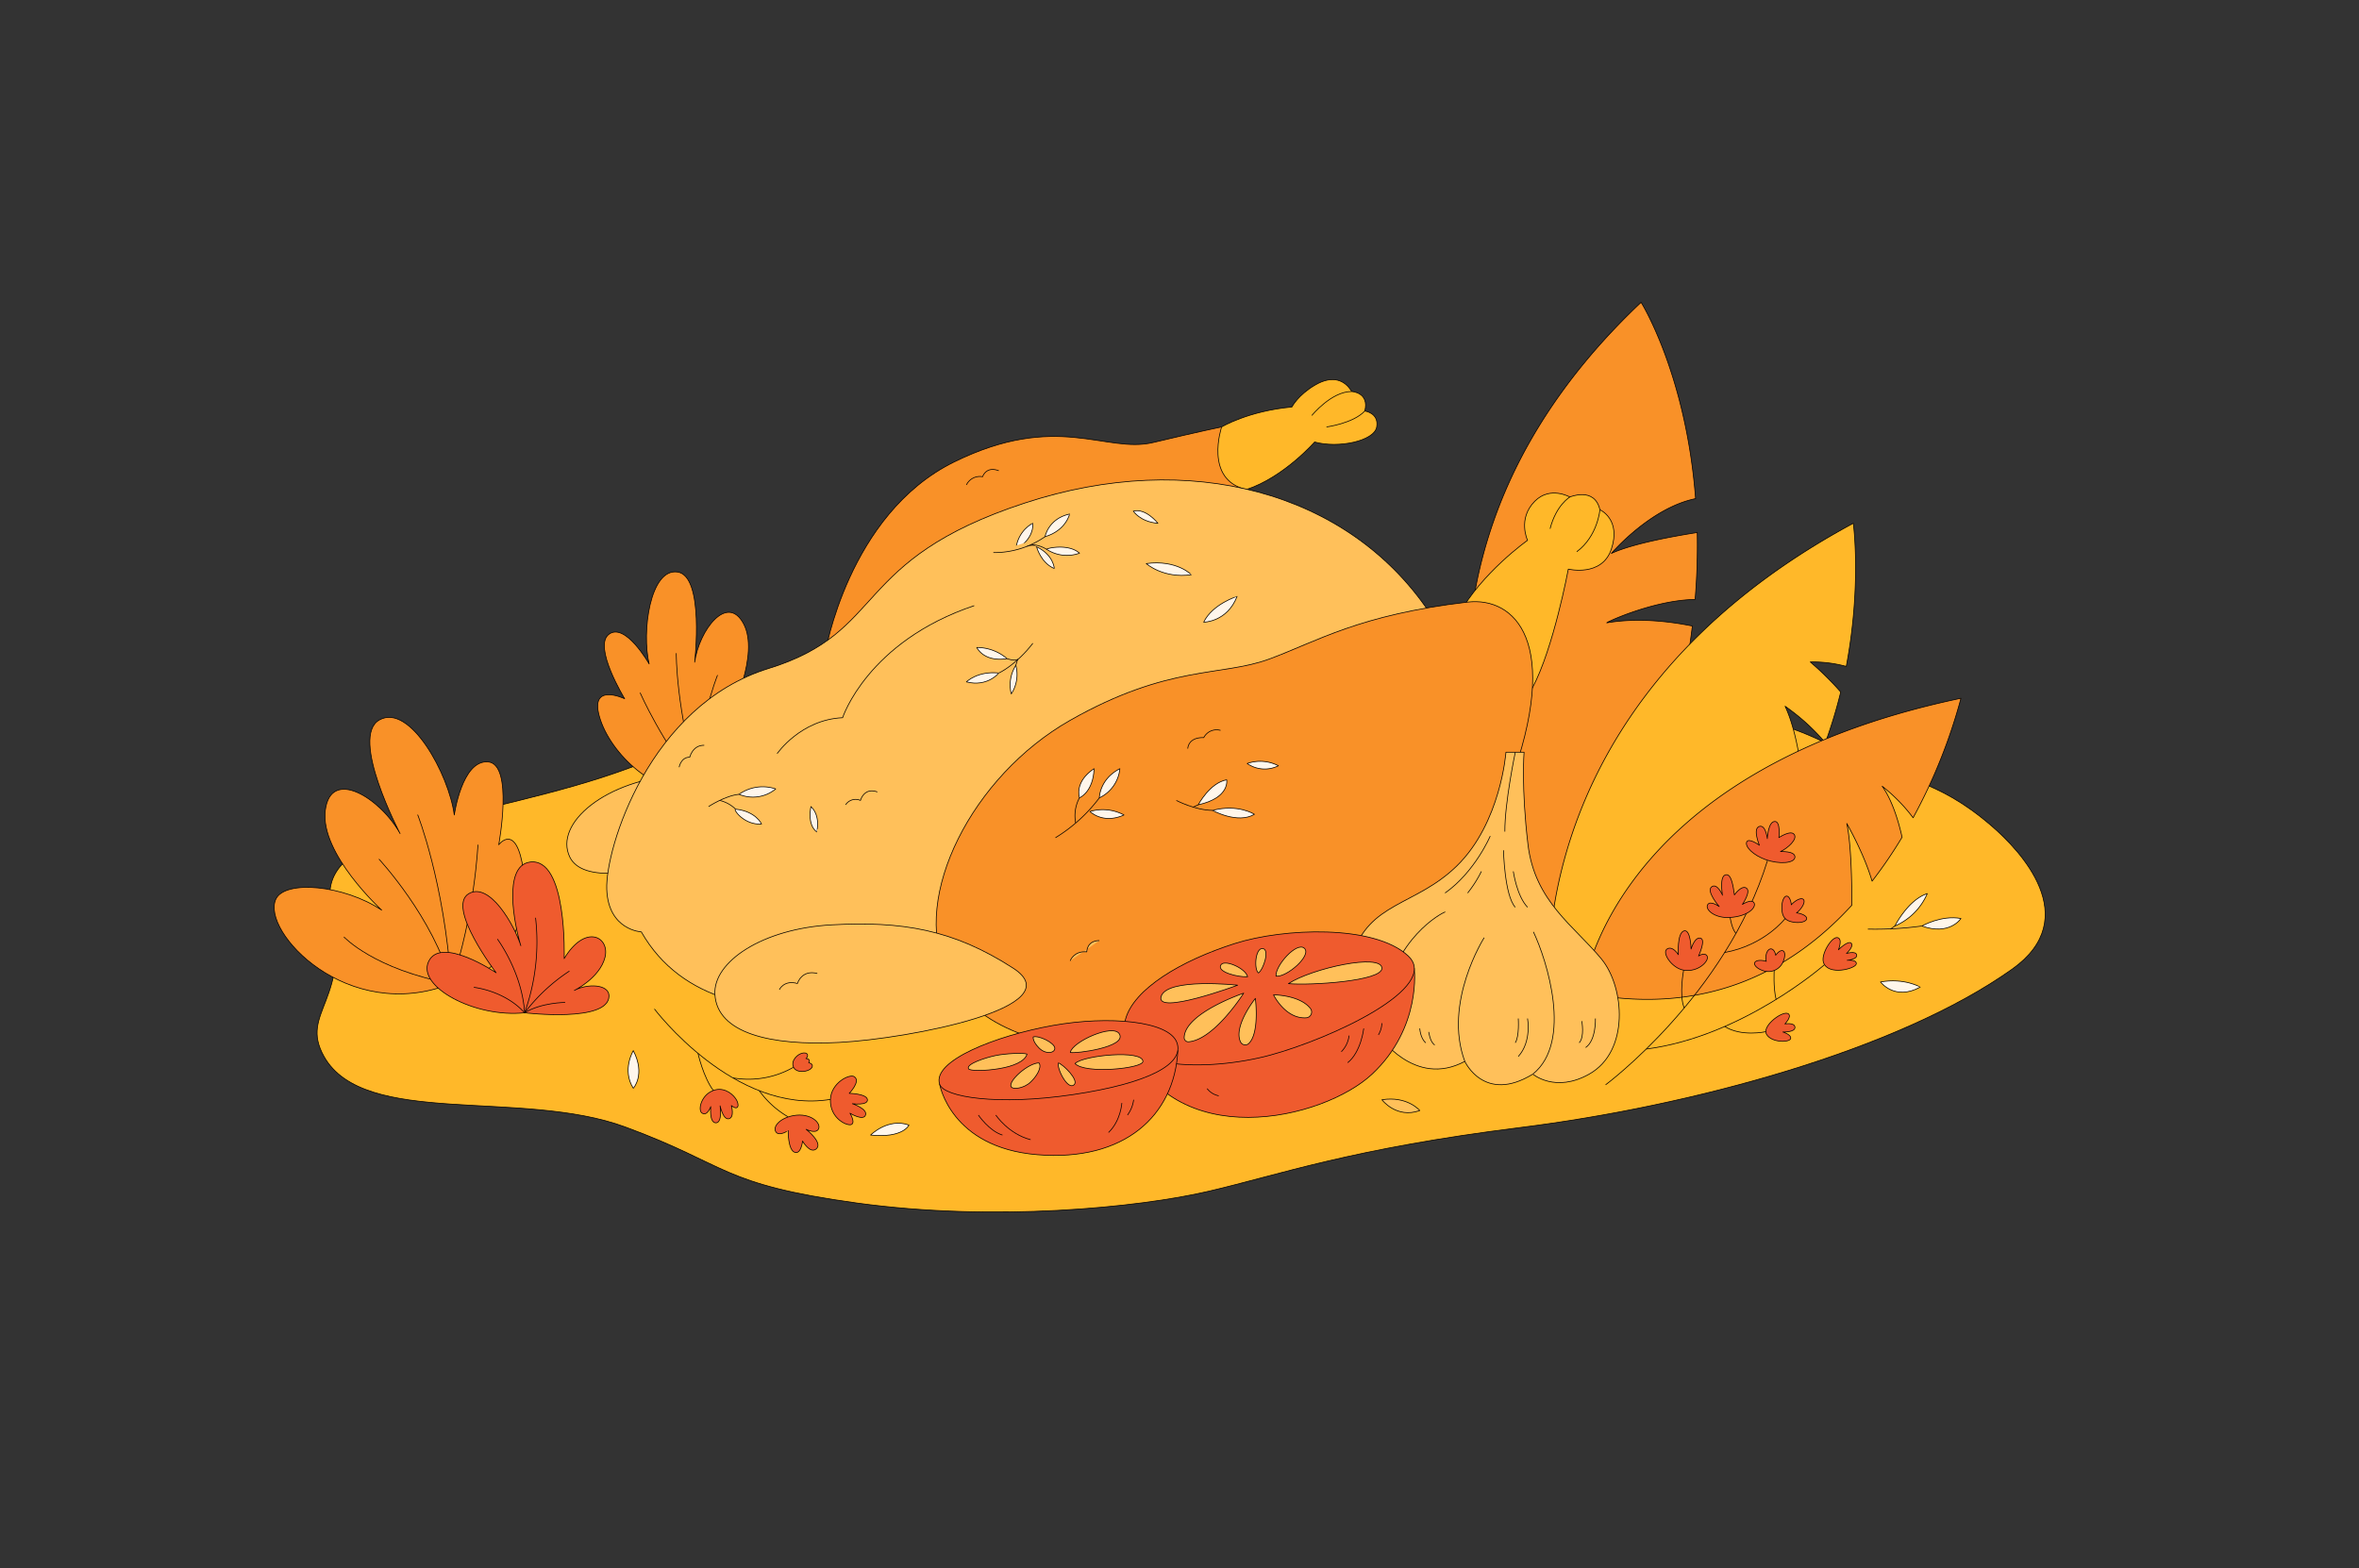 <svg id="圖層_1" data-name="圖層 1" xmlns="http://www.w3.org/2000/svg" viewBox="0 0 1110 738"><rect x="0" y="0" width="1110" height="738" fill="#333333" stroke="none"/><defs><style>.cls-1{fill:#ffb829;}.cls-1,.cls-2,.cls-3,.cls-4,.cls-5,.cls-6{stroke:#000;stroke-linejoin:round;stroke-width:0.33px;}.cls-2{fill:#f99128;}.cls-3{fill:none;}.cls-4{fill:#ffc05a;}.cls-5{fill:#fff6eb;}.cls-6{fill:#ef5b2e;}</style></defs><title>main04</title><path class="cls-1" d="M294.17,530.36c48.92,18,44.48,26.9,109,35.8s132.3,2.22,165.66-5.56,66.71-20,146.75-30S892.89,494.4,946.8,456.09c34-24.17,3.61-55.93-9.57-67.29-26.69-23-41.19-20.7-78.34-39.22C830.3,335.33,787.34,326.15,635,310.26c-143.46-15-273,26.79-339.35,51.35s-148.42,26-139.79,64.62c10.08,45.12-15.38,49.69-3.38,71C171.32,530.71,245.26,512.35,294.17,530.36Z"/><path class="cls-2" d="M756.12,293.11c-1.49.26,21.52-10.67,41.5-11a305.52,305.52,0,0,0,1-31.49c-10,1.55-30.19,5.1-40.41,9.83,0,0,18.2-21.38,39.63-25.79-4.52-58.85-25.65-92.38-25.65-92.38C614.07,291.79,734,462.86,734,462.86c39.16-64.11,56.56-120.92,62.32-168.24C786.23,292.56,770.93,290.59,756.12,293.11Z"/><path class="cls-1" d="M851.8,311.54a59.66,59.66,0,0,1,16.94,2.09c7.26-38.18,3.32-67.36,3.32-67.36C710,333.56,729.37,472,729.37,472c63.59-21.76,99.38-60.12,119.34-99.11-.91-10.71-3.21-28.75-8.76-40.53a99,99,0,0,1,18.94,17.19,226.52,226.52,0,0,0,7.24-23.88A141.47,141.47,0,0,0,851.8,311.54Z"/><path class="cls-2" d="M900.19,384.85a256.48,256.48,0,0,0,22.52-56.23c-167.13,35.07-178,138.53-178,138.53,58.23,11.77,99-10.92,126.66-41.15,0-9.76-.24-28.52-2.39-38.46,0,0,8.07,14,11.91,27.15A211.37,211.37,0,0,0,895,394c-1.7-7.57-4.64-17.4-9.37-24A79.39,79.39,0,0,1,900.19,384.85Z"/><path class="cls-2" d="M380.36,317.13c-4.6-5.23-25.71,2.35-36.76,18.77,0,0,14-28,6.26-42.39s-20.93,3.19-23,18.15c0,0,4.74-40.7-8.11-42.47s-16.93,28.25-13.31,43.27c0,0-11.11-19.63-18.87-14s7.35,30.37,7.35,30.37-17.49-8.28-11.41,9.91c6,18,28.93,37.77,46.69,32.18C371,371.3,390,328.07,380.36,317.13Z"/><path class="cls-3" d="M360.38,340.18s-6.17,15.4-31.17,30.72c-11.27-36.54-11-63.51-11-63.51"/><path class="cls-3" d="M301.19,326s10.56,24.11,28,44.89c-2.76-25.27,8.44-53.17,8.44-53.17"/><path class="cls-2" d="M388.22,307.63s10.78-65.55,60.59-90.15c48.71-24,71.38-3.87,93.82-9.23s32.19-7.32,32.19-7.32,16.36,5.75,11.6,29.46S388.22,307.63,388.22,307.63Z"/><path class="cls-1" d="M574.82,200.93s12.47-7.5,33.07-9.39c0,0,2.81-5.61,11-10.38s14-2.25,17.12,3.09c0,0,8.42.4,6.18,9.18,0,0,6.73.88,5.61,7.5s-18,10.18-29.23,7.09c0,0-14.45,16.56-32.1,22.37C566.38,225.83,574.82,200.93,574.82,200.93Z"/><path class="cls-3" d="M617.27,195.53s9.15-11.28,18.69-11.28"/><path class="cls-3" d="M624.17,200.93s12.63-1.68,18-7.5"/><path class="cls-4" d="M268.11,403.34c-7.65-15.85,17.07-36.53,51.76-38.64s28.77,26.65,2.95,37.65C301.28,411.53,274,415.61,268.11,403.34Z"/><path class="cls-4" d="M301.76,438.56s-15.52-.77-16.26-20,20-86.66,76.12-103.95,38.34-50.9,120.63-77.89c77.69-25.48,151.9-5.17,190,51,0,0-2.51,44.34-12.12,51S455.61,459.41,455.61,459.41,339.84,505.41,301.76,438.56Z"/><path class="cls-1" d="M686.3,289.46c10.75-19.81,32.47-35.18,32.47-35.18s-4.8-10.12,3.4-18.39c7.22-7.29,16.49-2,16.49-2s11.67-4.95,14.15,6c0,0,10.16,4.44,5.38,18.59-4.45,13.17-20.24,9.36-20.24,9.36s-6.91,37.19-16.9,55.91S679.75,301.53,686.3,289.46Z"/><path class="cls-3" d="M738.66,233.92s-6.39,3.7-9.29,14.91"/><path class="cls-3" d="M752.81,239.93s-1,12.38-10.88,19.72"/><path class="cls-2" d="M445.09,456.63c-16.18-34.46,12.1-91.32,58.48-117.65s71.08-20.51,93.6-28.8,42.12-20.84,93.41-26.82c21.94-2.56,44.7,18.53,19.64,86.14-34.78,93.82-149.63,126.09-185.48,124.91S457.28,482.6,445.09,456.63Z"/><path class="cls-4" d="M336.4,468.09c-1-15.43,22.39-31.11,55.08-32.85s56.81,2,85.28,20.41-49.11,33.19-81.8,34.93S337.55,486.13,336.4,468.09Z"/><path class="cls-3" d="M454.74,228.21a7,7,0,0,1,7.62-3.85s1.57-5.14,7.61-2.82"/><path class="cls-4" d="M708.6,354s-2.37,33.22-23.07,53.48c-19.4,19-41.52,16.91-49.3,42.51S648.6,487,648.6,487s16.85,25.26,40.66,12.5c0,0,9.1,20.05,32,6,0,0,10.52,9,26.51,0,19.1-10.75,16.66-40.91,5.8-54.15-12.72-15.5-31.4-27-34.6-53.94S717.14,354,717.14,354Z"/><path class="cls-4" d="M713,354s-5,23.79-4.91,37.38"/><path class="cls-4" d="M707.45,400.16s.46,21.25,5.54,26.8"/><path class="cls-4" d="M701.21,393.46s-7.16,16.86-21.25,26.8"/><path class="cls-4" d="M712.07,410.09s1.61,11.55,6.7,16.87"/><path class="cls-4" d="M697.05,410.09a55.53,55.53,0,0,1-6.47,10.17"/><path class="cls-4" d="M698.36,441.28s-19.43,30.58-9.1,58.26"/><path class="cls-4" d="M721.54,438.56c6.24,13.12,18.61,51.72-.28,66.95"/><path class="cls-4" d="M680,429.27c.92-.86-20.84,9.11-27.73,37.88"/><path class="cls-4" d="M718.77,479.33s2.05,10.86-4.37,17.88"/><path class="cls-4" d="M714.4,479.33s.59,8.38-1.41,11.42"/><path class="cls-4" d="M750.71,479.33s.4,10.25-4.61,13.66"/><path class="cls-4" d="M744.29,480.56s1.41,7.35-1.2,10.19"/><path class="cls-4" d="M668.06,484s.2,4.54,2.81,6.78"/><path class="cls-4" d="M672.27,485.65s.6,4.74,2.81,6.14"/><path class="cls-4" d="M365.68,354.67s11-16,30.8-16.9c0,0,11.58-35.81,61.92-52.74"/><path class="cls-2" d="M129.81,423.13c4.26-9.09,32-6.7,49.78,5.19,0,0-29.08-26.52-26.53-46.93s26-5.71,35.2,10.92c0,0-24-45.63-9.69-53.52s32.64,25.5,35.19,44.76c0,0,3.57-25.87,15.81-25s5.1,39,5.1,39,8.39-11.13,11.7,12.55-10.71,51.34-34.07,52.81C163.47,482.23,122.71,438.26,129.81,423.13Z"/><path class="cls-3" d="M161.82,440.92s14.2,15.3,50.48,22c-3.31-48-15.78-79.52-15.78-79.52"/><path class="cls-3" d="M224.89,397.53s-1.5,33.08-12.59,65.36c-8.19-30.91-34-58.59-34-58.59"/><path class="cls-5" d="M454.74,320.91s5.27-5.24,15.23-4.18C470,316.73,464.7,323.45,454.74,320.91Z"/><path class="cls-5" d="M459.62,304.71s3.13,7,14.25,5.27A22,22,0,0,0,459.62,304.71Z"/><path class="cls-5" d="M478,313.11a17.19,17.19,0,0,0-2.15,13.46A16.86,16.86,0,0,0,478,313.11Z"/><path class="cls-3" d="M470,316.73s8-3.62,16-14"/><path class="cls-3" d="M473.87,310s3.75,1.31,5,.28l-.91,2.85"/><path class="cls-5" d="M491.72,252.58s1.5-8.49,11.6-10.68C503.32,241.9,501.55,249.71,491.72,252.58Z"/><path class="cls-5" d="M487.75,257.33s1.92,7.51,8.34,10.24C496.09,267.57,495.8,261.15,487.75,257.33Z"/><path class="cls-5" d="M486,246.27c0-.14-7.14,3.41-8,12.29C478,258.56,486.37,254.33,486,246.27Z"/><path class="cls-5" d="M492.54,258.56c-.67-.44,10.1-3,15.42,1.77A17.4,17.4,0,0,1,492.54,258.56Z"/><path class="cls-4" d="M467.41,260.06a42.07,42.07,0,0,0,24.31-7.48"/><path class="cls-4" d="M487.75,257.33s-1-1.45-4.48-.23"/><path class="cls-4" d="M492.54,258.56a14.42,14.42,0,0,0-7.43-2.24"/><path class="cls-6" d="M246.85,476.63s39.7,4.78,39.7-7.95c0-5.54-10.2-5.89-16.29-2.57,0,0,11.9-5.81,14.39-15.49s-9.17-16.14-19.19.52c0,0,1.62-48.22-16.32-45.39-12.53,2-7.12,29.58-4.06,39.33-3.06-9.75-14.71-30.17-24.47-24.52-10.76,6.23,12.85,37.25,12.85,37.25s-26.14-17.68-31.84-5.19C196.26,464.35,223.44,479.12,246.85,476.63Z"/><path class="cls-3" d="M234.05,441.94s11.65,15.63,12.8,34.69A99,99,0,0,0,252,431.92"/><path class="cls-3" d="M267.93,457a85,85,0,0,0-21.08,19.66c-9.41-10.52-23.9-12-23.9-12"/><path class="cls-3" d="M265.94,471.77s-11.13,0-19.09,4.86"/><path class="cls-4" d="M366.72,465.77s2.13-4.75,8.5-2.91c0,0,1.91-6.65,9.35-4.74"/><path class="cls-5" d="M347.75,373.82A19.23,19.23,0,0,1,365,371.28,16.86,16.86,0,0,1,347.75,373.82Z"/><path class="cls-5" d="M346.13,380.81c-1.37-.14,3.91,7.62,12.22,7C358.35,387.79,355.66,381.78,346.13,380.81Z"/><path class="cls-4" d="M333.42,379.58s7.88-5.17,14.33-5.76"/><path class="cls-4" d="M346.13,380.81a15.92,15.92,0,0,0-7.5-4.11"/><path class="cls-5" d="M381.59,379.58s-2,8.33,2.71,11.95C384.3,391.53,386.34,384.16,381.59,379.58Z"/><path class="cls-4" d="M397.89,378.75a5.61,5.61,0,0,1,7-2.05s1.59-6.27,7.93-4"/><path class="cls-5" d="M539.35,265.23s8,7.17,21.24,5.24C560.59,270.47,553.7,263.3,539.35,265.23Z"/><path class="cls-5" d="M566.38,292.81s11,0,15.72-12.14C582.1,280.67,570.52,284.26,566.38,292.81Z"/><path class="cls-5" d="M517.29,375.48s0-8.75,9.65-13.72A17,17,0,0,1,517.29,375.48Z"/><path class="cls-5" d="M512.88,381.9s6,6.12,16,1.65A21.14,21.14,0,0,0,512.88,381.9Z"/><path class="cls-5" d="M514.81,361.76s-9,5.23-6.9,13.72C507.91,375.48,514.43,372.87,514.81,361.76Z"/><path class="cls-3" d="M517.29,375.48a74.59,74.59,0,0,1-20.66,18.77"/><path class="cls-3" d="M507.91,375.48a18,18,0,0,0-1.77,11.83"/><path class="cls-5" d="M563.81,378.75s5.5-10.39,13.39-11.76C577.2,367,578.91,375.42,563.81,378.75Z"/><path class="cls-5" d="M570.54,381.39s11.83,6.56,19.72,1.83C590.26,383.22,582.53,378.21,570.54,381.39Z"/><path class="cls-3" d="M553.52,376.7s8.58,4.55,17,4.69"/><path class="cls-3" d="M558.9,352.33s0-5.38,7.52-5.2a6.77,6.77,0,0,1,7.89-3.4"/><path class="cls-5" d="M586.85,359.32a14.38,14.38,0,0,0,14.69,1.07A18.52,18.52,0,0,0,586.85,359.32Z"/><path class="cls-4" d="M503.57,452.19s1.69-4.77,7.79-4.24c0,0,0-5.29,5.93-5.29"/><path class="cls-5" d="M533.28,240.54s3.09,5,11.56,5.73C544.84,246.27,539.19,239,533.28,240.54Z"/><path class="cls-4" d="M319.56,361.06s.79-4.72,5-4.72c0,0,1.31-5.71,6.81-5.6"/><line class="cls-3" x1="563.81" y1="378.75" x2="561.41" y2="379.84"/><path class="cls-4" d="M561.17,512.3s4.74,5.83,11.6,6.78"/><path class="cls-6" d="M665.45,455.65s3.63,27.82-19.79,49.8c-23,21.58-93.78,38.24-115.76-16.2Z"/><path class="cls-6" d="M581,444.05c23-7.33,65.51-9.05,81.51,5.74s-35.93,38.94-64.91,46.79-74.68,7.6-68-16.89C533.42,465.47,555.57,452.14,581,444.05Z"/><path class="cls-4" d="M582.36,463.64S549,460,546.33,469,582.36,463.64,582.36,463.64Z"/><path class="cls-4" d="M585.2,467.4s-27.9,9.42-28,21a1.92,1.92,0,0,0,2.09,1.88C571.38,489.32,585.2,467.4,585.2,467.4Z"/><path class="cls-4" d="M590.7,469.86s-10.46,13-7,20.46a2.46,2.46,0,0,0,3.93.75C592.78,486.06,590.7,469.86,590.7,469.86Z"/><path class="cls-4" d="M606.25,462.92c11.17-7.27,43.8-14.38,44-7.27C650.41,461.74,616.68,463.83,606.25,462.92Z"/><path class="cls-4" d="M599.24,468.19S604.8,479.62,614.6,479a2.73,2.73,0,0,0,2-4.4C611.52,468.19,599.24,468.19,599.24,468.19Z"/><path class="cls-4" d="M600.41,459.41c5.1.59,16.9-9.78,13.38-13.11S600,454.35,600.41,459.41Z"/><path class="cls-4" d="M592.13,457.91c2.4-1.71,5.31-10.76,2.22-11.47C590.72,445.6,589.88,456.05,592.13,457.91Z"/><path class="cls-4" d="M574.5,454.05c1.77-2.66,11.6,1.63,12.55,5.61C582.69,460,572.25,457.43,574.5,454.05Z"/><path class="cls-3" d="M568,512.3a9.08,9.08,0,0,0,5.45,3.39"/><path class="cls-3" d="M641.69,484s-1.23,11.11-7.56,16.12"/><path class="cls-3" d="M634.79,487.36a13,13,0,0,1-3.64,7.6"/><path class="cls-3" d="M650.24,481.54a11.69,11.69,0,0,1-1.64,5.5"/><path class="cls-5" d="M891.62,435.79s6.17-12.34,15.24-15.24A29.08,29.08,0,0,1,891.62,435.79Z"/><path class="cls-5" d="M904.32,435.79s9.2-5.24,18.39-3.53C922.71,432.26,917.38,440.51,904.32,435.79Z"/><path class="cls-4" d="M878.92,437.25a160.64,160.64,0,0,0,25.4-1.46"/><line class="cls-4" x1="891.62" y1="435.79" x2="889.53" y2="437.25"/><path class="cls-5" d="M884.86,462.12s6.66,9.06,18.7,2.41C903.56,464.53,896.05,460.13,884.86,462.12Z"/><path class="cls-5" d="M298,494.44s-5.51,9.07,0,17.73C298,512.17,303.87,505.78,298,494.44Z"/><path class="cls-5" d="M409.65,534.18s8.23-8.25,18.06-4.7C427.71,529.48,425,535.73,409.65,534.18Z"/><path class="cls-6" d="M442.14,510.27s5.1,29.81,46,33.15,64.51-18.38,66.09-49Z"/><path class="cls-6" d="M442.14,510.27c-3.67-11.07,26.58-22.86,53.16-27.64s54.75-2.13,58.47,8S540.33,509.86,505,515.12,444.18,516.41,442.14,510.27Z"/><path class="cls-3" d="M460.36,524.77s5.06,7.48,11.33,9.41"/><path class="cls-3" d="M468.56,524.77s6,8.93,16.39,11.58"/><path class="cls-3" d="M527.88,519.08s-.49,8.35-6.27,13.89"/><path class="cls-3" d="M533.42,517.56a15.52,15.52,0,0,1-2.89,7.21"/><path class="cls-4" d="M455.73,503c-1.32-2.29,8.12-5.3,12.83-6.26,4.51-.93,12.85-1.37,14.71-.66-1,3.47-6.51,5.7-12.93,6.8C463.2,504.1,456.34,504,455.73,503Z"/><path class="cls-4" d="M503.61,495.3c.92-5.05,20.15-13.7,23.1-8.72C530.42,492.85,505.85,496,503.61,495.3Z"/><path class="cls-4" d="M498.05,500.23c2.47.93,9.61,8.06,7.41,10.22C502.4,513.44,497.06,502.5,498.05,500.23Z"/><path class="cls-4" d="M475.78,511.45c-1.56-2.68,8.09-11.22,13.11-11.22,1.56,2.16-1.34,6.56-3.94,9C481.76,512.29,476.59,512.84,475.78,511.45Z"/><path class="cls-4" d="M486.17,488c2.72-.81,9.92,2.76,10.15,5.19s-4.24,3.23-7.43,0S486.17,488,486.17,488Z"/><path class="cls-4" d="M505.85,500.52c3.83-3.91,31.89-6.57,31.94-1C537.82,502.86,510.43,505.59,505.85,500.52Z"/><path class="cls-3" d="M307.93,474.84s37.61,49.93,82.81,42.56"/><path class="cls-3" d="M373.33,502.29a42.71,42.71,0,0,1-28.36,5"/><path class="cls-3" d="M357.25,513.29a43.86,43.86,0,0,0,13.52,12.28"/><path class="cls-3" d="M328.43,495.72s2.51,11.26,7.28,17.57"/><path class="cls-6" d="M390.74,517.4c.32-7.85,9.14-12.26,11.33-10.63,3,2.2-2.48,7.78-2.48,7.78s8.34.16,8.57,3-7.1,1.87-7.1,1.87,7.21,2.38,6.2,5.34-7.33-.87-7.33-.87,2.57,4.13.82,5.25S390.37,526.52,390.74,517.4Z"/><path class="cls-6" d="M365.19,532.82c-1.84-2.37,1.59-6.59,8.08-7.78,8.39-1.54,13.56,3.79,11.73,6.52-1.4,2.08-5.69-.08-5.69-.08s8.24,6.44,4.69,9.27c-2.91,2.32-6.36-3.75-6.36-3.75s-.67,6.23-3.59,5.32c-3.35-1-3.18-10.26-3.18-10.26S366.78,534.86,365.19,532.82Z"/><path class="cls-6" d="M373.38,502.22c-1.41-3.08,2-6.35,4.54-6.66s2.47,1.6,1.34,2.63c0,0,2.42,0,1.29,2,0,0,1.7.21,1.7,1.45C382.25,504.12,375,505.73,373.38,502.22Z"/><path class="cls-6" d="M334.9,513.51c4.88-2.3,9.21.62,11.23,3.47s1.42,6.06-2,3.32c0,0,1.61,5.48-1.13,6.19s-4.17-6.07-4.17-6.07,1.19,8.06-2,8-2.38-7.63-2.38-7.63-1.72,4.79-4.17,3C328.41,522.52,329.69,516,334.9,513.51Z"/><path class="cls-3" d="M755.49,510.53S812.11,468.47,831.67,405"/><path class="cls-6" d="M835.29,386.61c2.6.19,1.74,7.58,1.74,7.58s5.59-3.73,7.21-1.49-2.86,6.34-6.46,8.08c0,0,7-.38,6.8,2.61s-7.53,3.35-13.57,1.24-10-6.12-9.14-8.34,6,1.5,6,1.5-3.23-7.7-.13-8.82,3.85,5.72,3.85,5.72S831.94,386.36,835.29,386.61Z"/><path class="cls-6" d="M812.26,411.65c2.48-.2,3.3,5.58,3.85,9.51,0,0,3.33-4.76,5.64-3.2s-1.89,7.68-1.89,7.68,4.59-3,5.58-.54c.81,2-2.79,6.08-11.35,6.68-7.16.49-11.8-3.66-10.61-5.95s5.49.82,5.49.82-6.56-7.54-3.39-9.42c2.62-1.56,4.94,4.11,4.94,4.11S808.79,411.92,812.26,411.65Z"/><path class="cls-6" d="M784.55,446.52c1.78-1,3.77.62,5.15,2.76,0,0-.59-10.17,2.63-11.17s3.39,8.53,3.39,8.53,1.63-5.77,4.39-5.14-.87,8.4-.87,8.4,2.89-1.9,4,0c1.27,2.08-4,7.87-11.08,6.66C786.6,455.6,781.67,448.15,784.55,446.52Z"/><path class="cls-3" d="M858.48,454s-38.24,33.75-83.82,39.7"/><path class="cls-6" d="M858,452.9c-1.25-3.85,3.9-12.13,6.56-11.65s.49,5.74.49,5.74,4.5-4.55,6-3.12-2.21,4.85-2.21,4.85,4.47-1.37,4.8.72-4.45,2.5-4.45,2.5,4.69-.47,4.25,1.75S860.11,459.34,858,452.9Z"/><path class="cls-6" d="M841.64,477.25c1.36,1.44-1.79,4.64-1.79,4.64s4.63-.84,4.74,1.58-5.69,2.21-5.69,2.21,4,1.16,3.69,3.06-9.07,2.11-11.38-2S839.53,475,841.64,477.25Z"/><path class="cls-3" d="M792.21,456.56s-2.25,11.74.28,17.8"/><path class="cls-3" d="M814.09,431.78s.85,5.62,2.77,7.46"/><path class="cls-3" d="M830.88,485.53s-11.57,2.54-19.38-2.48"/><path class="cls-6" d="M845.34,429.61a12.78,12.78,0,0,0,1.06-.94c2.08-2.08,3.06-4.49,2.17-5.38s-3.29.09-5.38,2.18c-.11.11-.2.22-.3.34-.25-2.34-1.13-4.08-2.2-4.08-1.25,0-2.26,2.39-2.26,5.34,0,4.75,1.85,6.5,6.13,7,2.93.34,5.42-.46,5.55-1.7S848.12,430,845.34,429.61Z"/><path class="cls-3" d="M840,432.26s-9.63,12.58-28.49,16"/><path class="cls-6" d="M839,447.5c-.9-.46-2.31.44-3.47,2.07-.29-1.72-1.18-3-2.26-3-1.3,0-2.36,1.87-2.36,4.17a7,7,0,0,0,.2,1.69h0c-2.65-.82-5.1-.5-5.48.72s1.46,2.88,4.11,3.7a7.49,7.49,0,0,0,9.1-3.84C840,450.53,840.12,448.07,839,447.5Z"/><path class="cls-3" d="M834.83,456.72s-.49,8,.89,13.6"/><path class="cls-4" d="M650.24,517.56s6.83,9.05,17.82,5.08C668.06,522.64,662.22,515.66,650.24,517.56Z"/></svg>